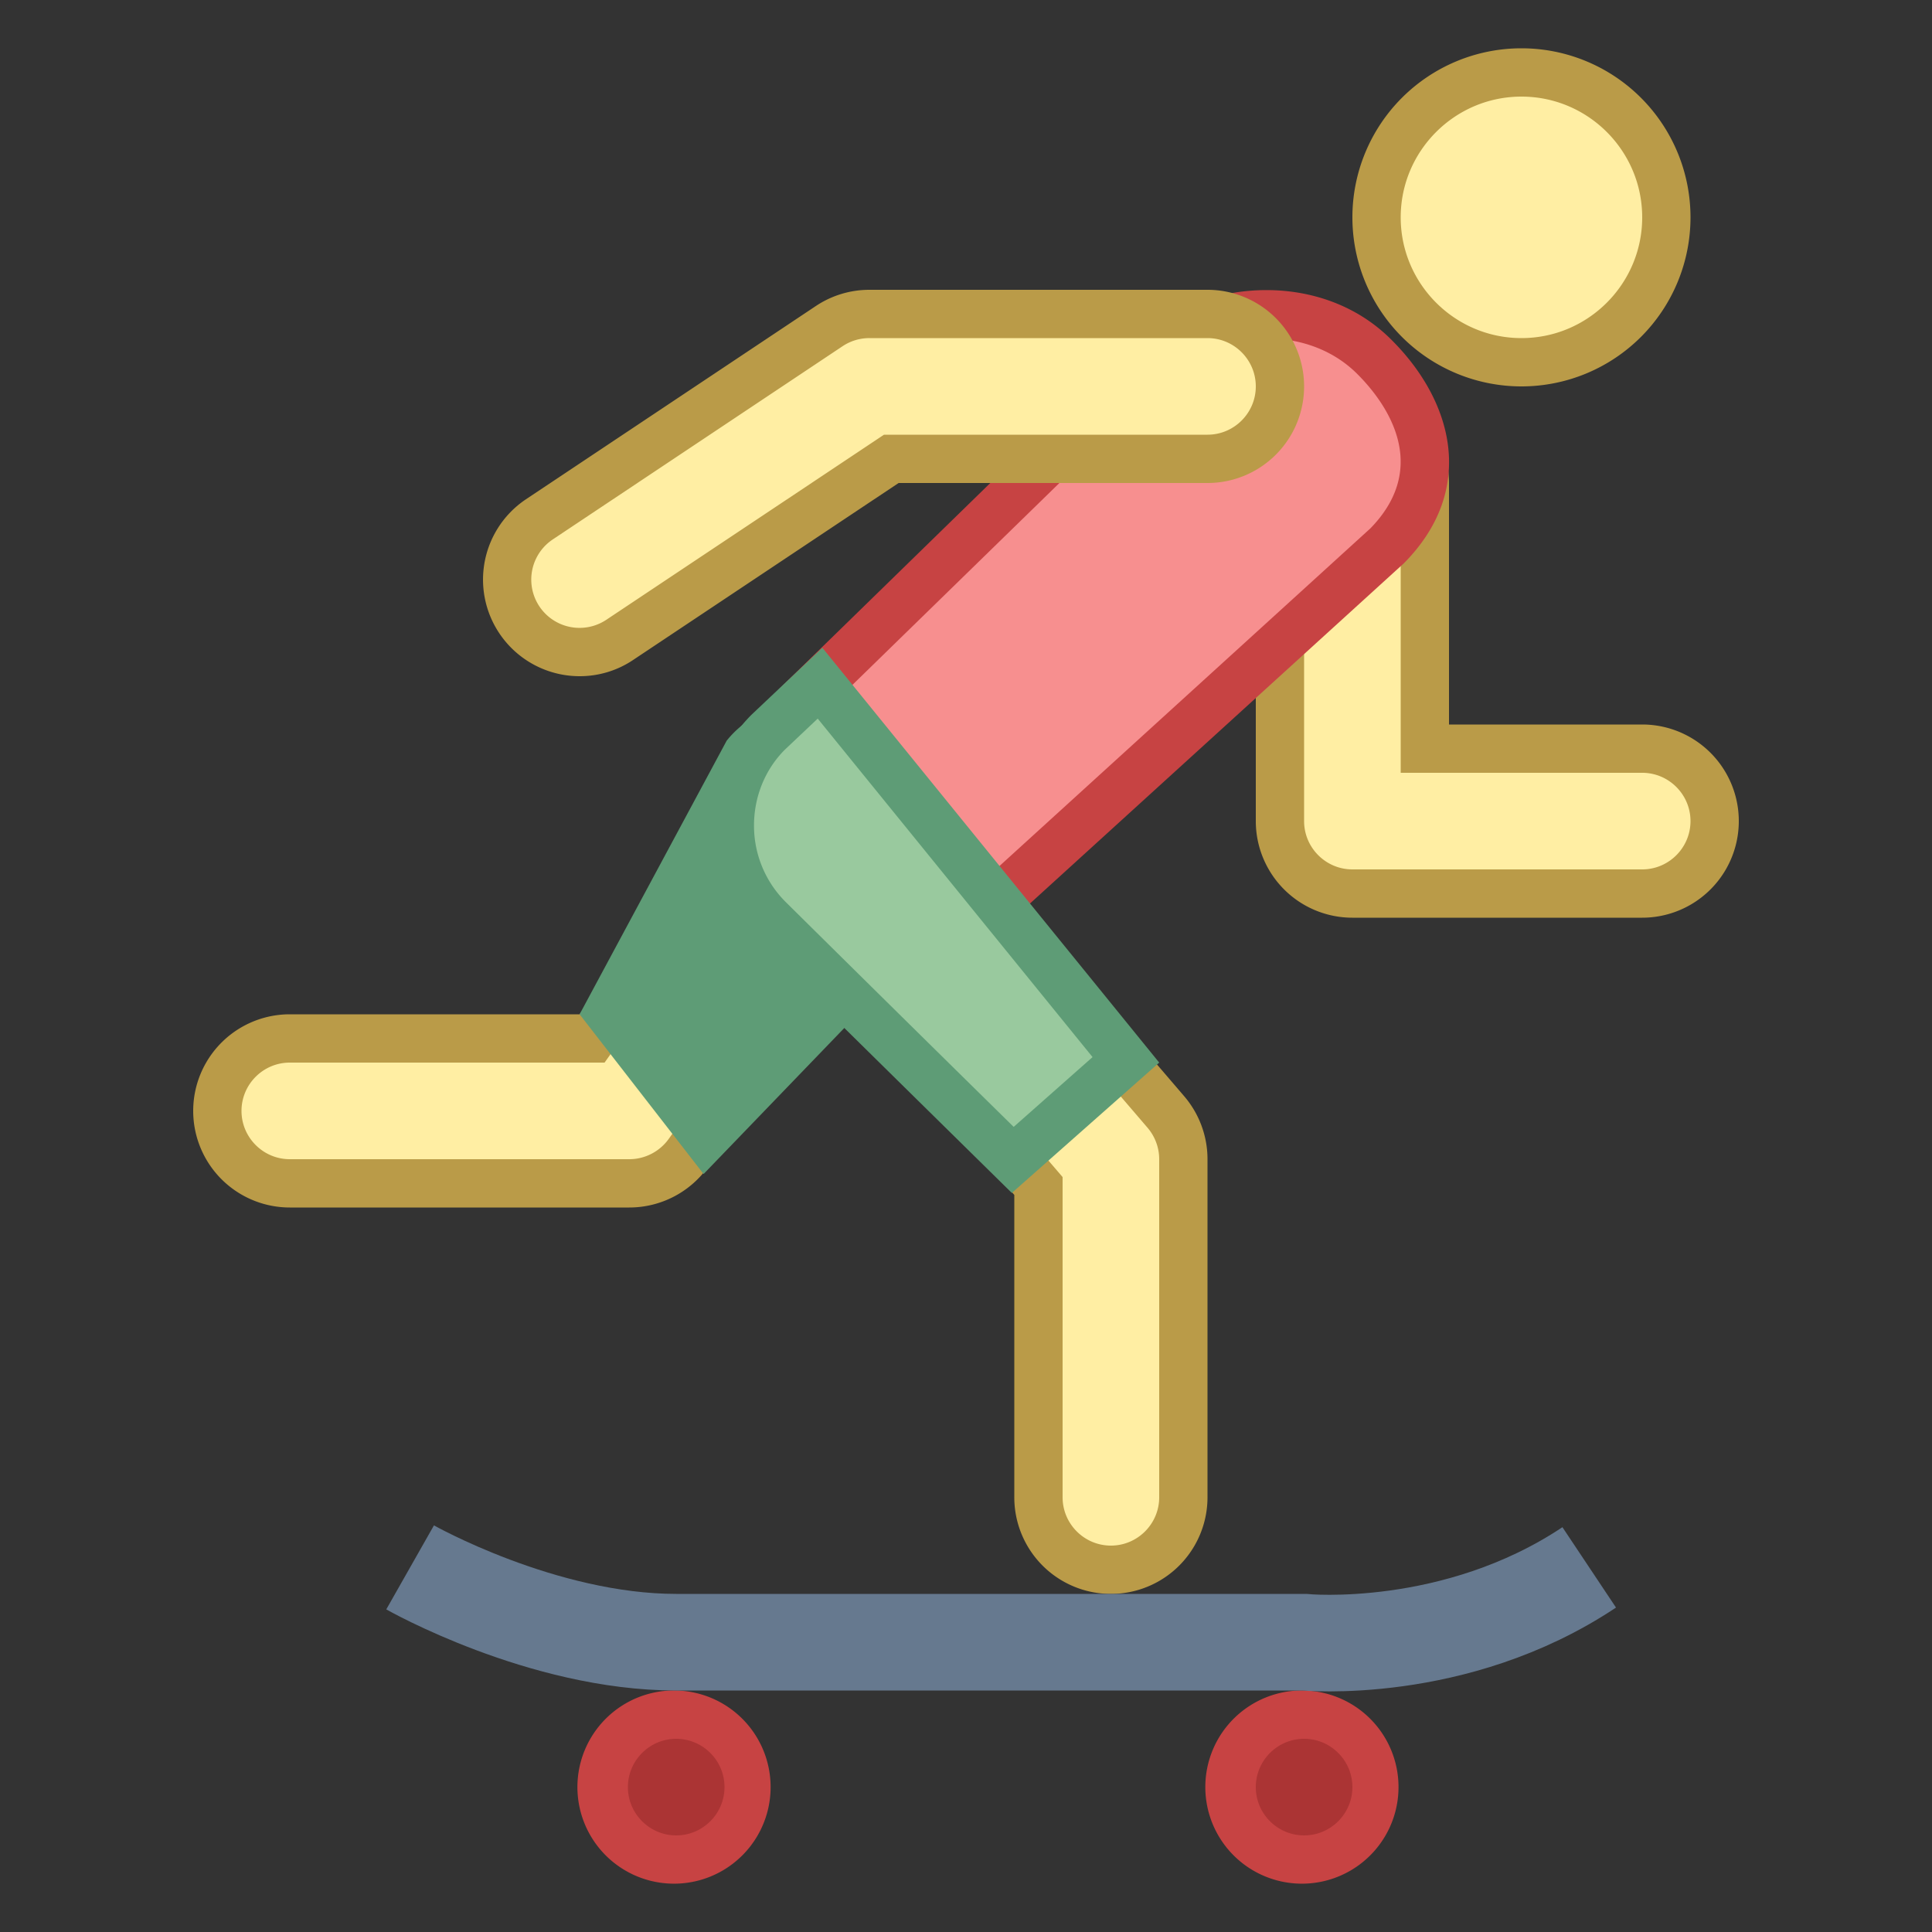 <svg viewBox="0 0 40 40" xmlns="http://www.w3.org/2000/svg"><rect x="0" y="0" width="40" height="40" fill="#333333" stroke="none"/><path d="M23 32.5c-.827 0-1.5-.673-1.5-1.5v-6.445l-5.639-6.578a1.502 1.502 0 011.138-2.477c.438 0 .854.191 1.14.524l6 7A1.5 1.5 0 0124.5 24v7c0 .827-.673 1.5-1.5 1.5z" fill="#ffeea3"></path><path d="M16.999 16c.293 0 .57.127.76.35l6 6.999c.155.181.241.413.241.651v7c0 .551-.449 1-1 1s-1-.449-1-1v-6.63l-.241-.281-5.518-6.438A1.001 1.001 0 0116.999 16m0-1a2 2 0 00-1.518 3.302L21 24.74V31a2 2 0 004 0v-7c0-.478-.171-.939-.481-1.302l-6-7a1.993 1.993 0 00-1.52-.698z" fill="#ba9b48"></path><path d="M6 24.5c-.827 0-1.5-.673-1.5-1.5s.673-1.5 1.5-1.5h6.259l4.521-6.373a1.499 1.499 0 012.091-.347c.674.481.83 1.419.35 2.093l-4.971 7.001a1.505 1.505 0 01-1.221.627H6z" fill="#ffeea3"></path><path d="M18.002 14.999a1.002 1.002 0 01.812 1.584l-4.969 6.997c-.189.263-.493.42-.816.42H6c-.551 0-1-.449-1-1s.449-1 1-1h6.517l.299-.421 4.37-6.16c.187-.263.492-.42.816-.42m-.001-1c-.624 0-1.239.292-1.629.838L12 21H6a2 2 0 000 4h7.029c.646 0 1.252-.312 1.628-.837l4.971-7a2 2 0 00-.466-2.79 1.981 1.981 0 00-1.161-.374z" fill="#ba9b48"></path><path d="M28 18.5c-.827 0-1.5-.673-1.5-1.5v-7c0-.827.673-1.5 1.5-1.5s1.5.673 1.5 1.5v5.5H34c.827 0 1.5.673 1.5 1.5s-.673 1.5-1.5 1.5h-6z" fill="#ffeea3"></path><path d="M28 9c.551 0 1 .449 1 1v6h5c.551 0 1 .449 1 1s-.449 1-1 1h-6c-.551 0-1-.449-1-1v-7c0-.551.449-1 1-1m0-1a2 2 0 00-2 2v7a2 2 0 002 2h6a2 2 0 000-4h-4v-5a2 2 0 00-2-2z" fill="#ba9b48"></path><path d="M12 21l3.045-5.665a2.036 2.036 0 012.861-.318c.877.702 2.823 2.747 2.12 3.625l-5.459 5.665L12 21z" fill="#5e9c76"></path><circle cx="27" cy="37" r="1.5" fill="#ab3434"></circle><path d="M27 36c.551 0 1 .449 1 1s-.449 1-1 1-1-.449-1-1 .449-1 1-1m0-1a2 2 0 10-.001 3.999A2 2 0 0027 35z" fill="#c74343"></path><circle cx="14" cy="37" r="1.5" fill="#ab3434"></circle><path d="M14 36c.551 0 1 .449 1 1s-.449 1-1 1-1-.449-1-1 .449-1 1-1m0-1a2 2 0 10-.001 3.999A2 2 0 0014 35z" fill="#c74343"></path><path d="M8.491 32.451S11.22 34 14 34h13s3.122.305 5.903-1.549" fill="none" stroke="#66798f" stroke-width="2" stroke-miterlimit="10"></path><g><circle cx="31.5" cy="4.5" r="3" fill="#ffeea3"></circle><path d="M31.5 2C32.879 2 34 3.122 34 4.5S32.879 7 31.5 7C30.122 7 29 5.878 29 4.5S30.122 2 31.5 2m0-1a3.5 3.5 0 100 7 3.5 3.5 0 000-7z" fill="#ba9b48"></path></g><g><path d="M18.408 19.5a2.728 2.728 0 01-1.94-.804c-.494-.494-.778-1.224-.778-2.002.001-.815.304-1.584.831-2.111l7.357-7.177c.566-.565 1.44-.901 2.343-.901.878 0 1.673.316 2.239.889.487.488 1.941 2.205.251 3.913l-8.048 7.323c-.572.571-1.584.87-2.255.87z" fill="#f78f8f"></path><path d="M26.221 7.006c.743 0 1.412.263 1.888.745.514.514 1.566 1.851.264 3.188l-8.079 7.354c-.391.39-1.237.707-1.886.707a2.23 2.23 0 01-1.587-.658c-.401-.4-.631-1.001-.631-1.648 0-.683.249-1.324.675-1.75l7.371-7.189c.463-.462 1.223-.749 1.985-.749m0-1c-1.023 0-2.031.381-2.692 1.043l-7.362 7.181c-1.267 1.265-1.319 3.556-.052 4.821.634.633 1.463.95 2.294.95s1.958-.367 2.592-1l8.067-7.341c1.507-1.524 1.017-3.349-.251-4.616-.71-.719-1.659-1.038-2.596-1.038z" fill="#c74343"></path></g><g><path d="M20.969 24.015c-1.067-1.05-4.372-4.303-5.055-4.985-.519-.518-.804-1.207-.804-1.94s.286-1.422.805-1.94l1.063-1.004 6.332 7.798-2.341 2.071z" fill="#99c99e"></path><path d="M16.93 14.878l5.69 7.008-1.633 1.445a2068.62 2068.62 0 01-4.719-4.655 2.227 2.227 0 01-.657-1.587c0-.6.234-1.163.638-1.567l.681-.644m.096-1.467l-1.465 1.385a3.243 3.243 0 00-.001 4.588c.817.817 5.389 5.315 5.389 5.315L24 22l-6.974-8.589z" fill="#5e9c76"></path></g><g><path d="M12 13.5a1.499 1.499 0 01-.832-2.748l6-4c.247-.165.534-.252.832-.252h7c.827 0 1.5.673 1.5 1.5s-.673 1.5-1.5 1.5h-6.546l-5.622 3.748a1.49 1.49 0 01-.83.252H12z" fill="#ffeea3"></path><path d="M25 7c.551 0 1 .449 1 1s-.449 1-1 1H18.302l-.252.168-5.497 3.664a.999.999 0 11-1.108-1.664l6.001-4.001A.999.999 0 0118 7h7m0-1h-7c-.395 0-.781.117-1.109.336l-6 4A2 2 0 0012 14h.001c.381 0 .767-.108 1.107-.336L18.605 10H25a2 2 0 000-4z" fill="#ba9b48"></path></g></svg>